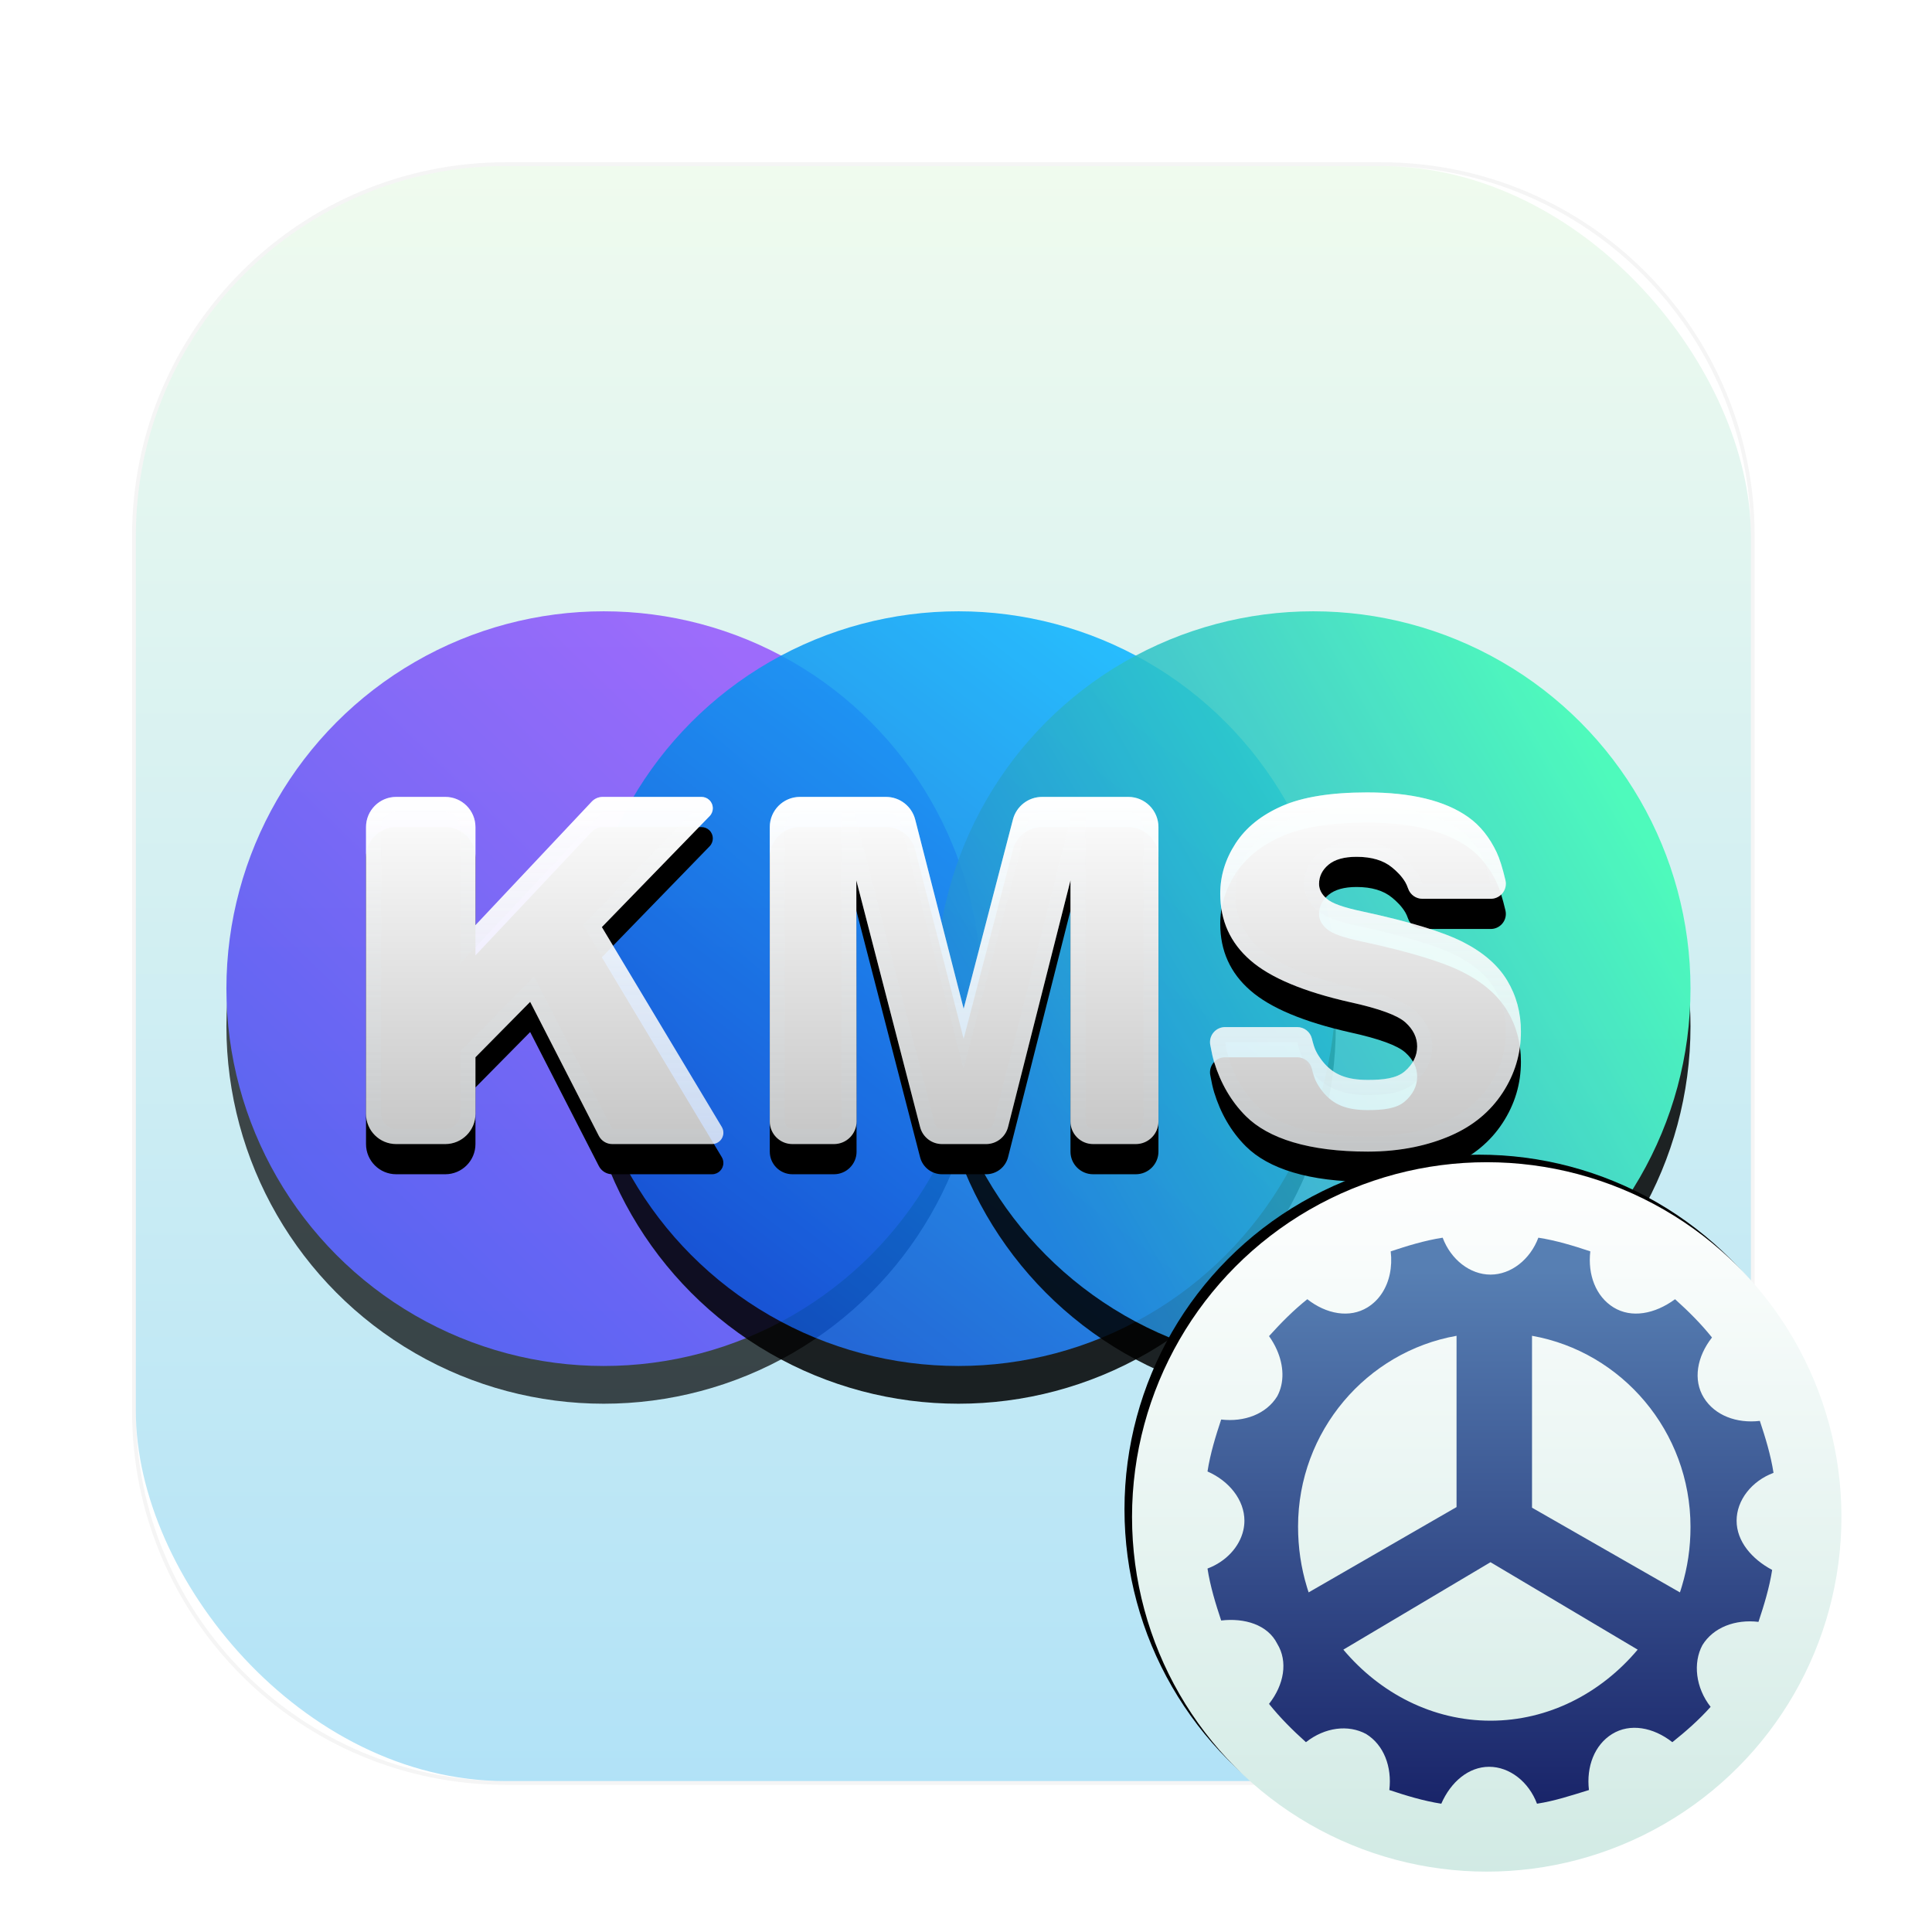 <svg xmlns="http://www.w3.org/2000/svg" xmlns:xlink="http://www.w3.org/1999/xlink" width="512" height="512" viewBox="0 0 512 512">
  <defs>
    <filter id="kmstools-a" width="127%" height="127%" x="-12.2%" y="-12.2%" filterUnits="objectBoundingBox">
      <feOffset dy="8" in="SourceAlpha" result="shadowOffsetOuter1"/>
      <feGaussianBlur in="shadowOffsetOuter1" result="shadowBlurOuter1" stdDeviation="10"/>
      <feColorMatrix in="shadowBlurOuter1" result="shadowMatrixOuter1" values="0 0 0 0 0   0 0 0 0 0   0 0 0 0 0  0 0 0 0.2 0"/>
      <feMerge>
        <feMergeNode in="shadowMatrixOuter1"/>
        <feMergeNode in="SourceGraphic"/>
      </feMerge>
    </filter>
    <linearGradient id="kmstools-b" x1="50%" x2="50%" y1="0%" y2="100%">
      <stop offset="0%" stop-color="#F0FBEE"/>
      <stop offset="100%" stop-color="#B1E2F7"/>
    </linearGradient>
    <linearGradient id="kmstools-e" x1="80.797%" x2="16.842%" y1="17.938%" y2="83.862%">
      <stop offset="0%" stop-color="#8333FF"/>
      <stop offset="100%" stop-color="#2D2DF0"/>
    </linearGradient>
    <circle id="kmstools-d" cx="100" cy="100" r="100"/>
    <filter id="kmstools-c" width="129%" height="129%" x="-14.5%" y="-9.5%" filterUnits="objectBoundingBox">
      <feOffset dy="10" in="SourceAlpha" result="shadowOffsetOuter1"/>
      <feGaussianBlur in="shadowOffsetOuter1" result="shadowBlurOuter1" stdDeviation="8"/>
      <feColorMatrix in="shadowBlurOuter1" values="0 0 0 0 0   0 0 0 0 0.035   0 0 0 0 0.298  0 0 0 0.15 0"/>
    </filter>
    <linearGradient id="kmstools-h" x1="77.514%" x2="18.075%" y1="10.345%" y2="87.056%">
      <stop offset="0%" stop-color="#0AB4FF"/>
      <stop offset="100%" stop-color="#0A51D0"/>
    </linearGradient>
    <circle id="kmstools-g" cx="194" cy="100" r="100"/>
    <filter id="kmstools-f" width="129%" height="129%" x="-14.5%" y="-9.5%" filterUnits="objectBoundingBox">
      <feOffset dy="10" in="SourceAlpha" result="shadowOffsetOuter1"/>
      <feGaussianBlur in="shadowOffsetOuter1" result="shadowBlurOuter1" stdDeviation="8"/>
      <feColorMatrix in="shadowBlurOuter1" values="0 0 0 0 0   0 0 0 0 0.035   0 0 0 0 0.298  0 0 0 0.15 0"/>
    </filter>
    <linearGradient id="kmstools-k" x1="92.831%" x2="11.074%" y1="28.169%" y2="75.209%">
      <stop offset="0%" stop-color="#37FBB3"/>
      <stop offset="100%" stop-color="#2184DC"/>
    </linearGradient>
    <circle id="kmstools-j" cx="288" cy="100" r="100"/>
    <filter id="kmstools-i" width="129%" height="129%" x="-14.5%" y="-9.5%" filterUnits="objectBoundingBox">
      <feOffset dy="10" in="SourceAlpha" result="shadowOffsetOuter1"/>
      <feGaussianBlur in="shadowOffsetOuter1" result="shadowBlurOuter1" stdDeviation="8"/>
      <feColorMatrix in="shadowBlurOuter1" values="0 0 0 0 0.072   0 0 0 0 0.236   0 0 0 0 0.181  0 0 0 0.15 0"/>
    </filter>
    <linearGradient id="kmstools-n" x1="55.547%" x2="55.547%" y1="0%" y2="100%">
      <stop offset="0%" stop-color="#FFF"/>
      <stop offset="100%" stop-color="#FFF" stop-opacity=".769"/>
    </linearGradient>
    <path id="kmstools-m" d="M90,251.188 L90,236.188 L90,236.188 L104.5,221.5 L122.698,257.012 C123.382,258.347 124.757,259.188 126.257,259.188 L152.701,259.188 C154.358,259.188 155.701,257.844 155.701,256.188 C155.701,255.644 155.554,255.11 155.274,254.644 L123.5,201.688 L123.5,201.688 L152.058,172.277 C153.212,171.089 153.184,169.189 151.995,168.035 C151.435,167.492 150.686,167.188 149.905,167.188 L123.728,167.188 C122.625,167.188 121.571,167.643 120.815,168.446 L90,201.188 L90,201.188 L90,175.188 C90,170.769 86.418,167.188 82,167.188 L69,167.188 C64.582,167.188 61,170.769 61,175.188 L61,251.188 C61,255.606 64.582,259.188 69,259.188 L82,259.188 C86.418,259.188 90,255.606 90,251.188 Z M190.995,253.188 L190.938,189.312 L190.938,189.312 L207.837,254.689 C208.522,257.337 210.911,259.188 213.646,259.188 L225.33,259.188 C228.076,259.188 230.472,257.322 231.146,254.66 L247.688,189.312 L247.688,189.312 L247.688,253.188 C247.688,256.501 250.374,259.188 253.688,259.188 L265,259.188 C268.314,259.188 271,256.501 271,253.188 L271,175.188 C271,170.769 267.418,167.188 263,167.188 L240.183,167.188 C236.541,167.188 233.359,169.647 232.441,173.17 L219.375,223.312 L219.375,223.312 L206.541,173.203 C205.634,169.663 202.445,167.188 198.791,167.188 L176,167.188 C171.582,167.188 168,170.769 168,175.188 L168,253.188 C168,256.501 170.686,259.188 174,259.188 L185,259.188 C188.314,259.193 191,256.507 191,253.193 C191,253.191 191,253.189 190.995,253.188 Z M326.5,261.188 C335.375,261.188 342.729,259.469 348.562,256.906 C354.396,254.344 358.938,250.583 362.188,245.625 C365.438,240.667 367.062,235.25 367.062,229.375 C367.062,224.375 365.844,219.854 363.406,215.812 C360.969,211.771 357.073,208.385 351.719,205.656 C346.365,202.927 337.5,200.229 325.125,197.562 C320.125,196.521 316.958,195.396 315.625,194.188 C314.25,193.021 313.562,191.708 313.562,190.25 C313.562,188.25 314.396,186.552 316.062,185.156 C317.729,183.76 320.208,183.062 323.5,183.062 C327.5,183.062 330.635,184 332.906,185.875 C334.218,186.958 335.479,188.188 336.445,189.829 C336.682,190.231 336.93,190.797 337.191,191.529 C337.759,193.123 339.267,194.188 340.959,194.188 L359.064,194.188 C361.273,194.188 363.064,192.397 363.064,190.188 C363.064,189.878 363.028,189.57 362.957,189.268 C362.18,185.979 361.401,183.508 360.62,181.857 C358.788,177.982 356.285,174.792 353.094,172.531 C346.948,168.177 338.021,166 326.312,166 C316.771,166 309.26,167.198 303.781,169.594 C298.302,171.99 294.198,175.281 291.469,179.469 C288.74,183.656 287.375,188.104 287.375,192.812 C287.375,199.979 290.042,205.875 295.375,210.5 C300.667,215.125 309.521,218.833 321.938,221.625 C329.521,223.292 334.354,225.062 336.438,226.938 C338.521,228.812 339.562,230.938 339.562,233.312 C339.562,235.812 338.469,238.01 336.281,239.906 C334.094,241.802 330.542,242.188 326.5,242.188 C321.083,242.188 317.354,240.896 314.438,237.188 C313.759,236.319 313.185,235.446 312.702,234.457 C312.371,233.779 312.024,232.704 311.662,231.232 C311.222,229.444 309.619,228.188 307.778,228.188 L288.665,228.188 C286.456,228.188 284.665,229.978 284.665,232.188 C284.665,232.423 284.686,232.659 284.728,232.891 C285.072,234.818 285.42,236.357 285.774,237.507 C287.455,242.979 290.227,247.852 294.125,251.75 C300.125,257.75 310.917,261.188 326.5,261.188 Z"/>
    <filter id="kmstools-l" width="114.4%" height="146.2%" x="-7.2%" y="-14.7%" filterUnits="objectBoundingBox">
      <feOffset dy="8" in="SourceAlpha" result="shadowOffsetOuter1"/>
      <feGaussianBlur in="shadowOffsetOuter1" result="shadowBlurOuter1" stdDeviation="6"/>
      <feColorMatrix in="shadowBlurOuter1" values="0 0 0 0 0   0 0 0 0 0   0 0 0 0 0  0 0 0 0.1 0"/>
    </filter>
    <linearGradient id="kmstools-o" x1="53.569%" x2="53.569%" y1="3.289%" y2="102.766%">
      <stop offset="0%" stop-color="#FFF" stop-opacity=".3"/>
      <stop offset="100%" stop-color="#BFCED6" stop-opacity=".138"/>
    </linearGradient>
    <linearGradient id="kmstools-r" x1="50%" x2="50%" y1="0%" y2="100%">
      <stop offset="0%" stop-color="#FFF"/>
      <stop offset="100%" stop-color="#D1EAE4"/>
      <stop offset="100%" stop-color="#EDF2DE"/>
    </linearGradient>
    <circle id="kmstools-q" cx="94" cy="94" r="94"/>
    <filter id="kmstools-p" width="125%" height="125%" x="-13.6%" y="-13.6%" filterUnits="objectBoundingBox">
      <feOffset dx="-2" dy="-2" in="SourceAlpha" result="shadowOffsetOuter1"/>
      <feGaussianBlur in="shadowOffsetOuter1" result="shadowBlurOuter1" stdDeviation="7.5"/>
      <feColorMatrix in="shadowBlurOuter1" values="0 0 0 0 0   0 0 0 0 0   0 0 0 0 0  0 0 0 0.1 0"/>
    </filter>
    <linearGradient id="kmstools-s" x1="50%" x2="50%" y1="6.026%" y2="100%">
      <stop offset="0%" stop-color="#577FB3"/>
      <stop offset="100%" stop-color="#192469"/>
    </linearGradient>
  </defs>
  <g fill="none" fill-rule="evenodd" filter="url(#kmstools-a)" transform="translate(36 36)">
    <rect width="428" height="428" fill="url(#kmstools-b)" rx="98"/>
    <path fill="#000" fill-opacity=".04" fill-rule="nonzero" d="M330,-1 L98,-1 C43.324,-1 -1,43.324 -1,98 L-1,330 C-1,384.676 43.324,429 98,429 L330,429 C384.676,429 429,384.676 429,330 L429,98 C429,43.324 384.676,-1 330,-1 Z M330,0 C384.124,0 428,43.876 428,98 L428,330 C428,384.124 384.124,428 330,428 L98,428 C43.876,428 0,384.124 0,330 L0,98 C0,43.876 43.876,0 98,0 L330,0 Z"/>
    <g transform="translate(24 118)">
      <g fill-rule="nonzero" opacity=".704">
        <use fill="#000" filter="url(#kmstools-c)" xlink:href="#kmstools-d"/>
        <use fill="url(#kmstools-e)" xlink:href="#kmstools-d"/>
      </g>
      <g fill-rule="nonzero" opacity=".86">
        <use fill="#000" filter="url(#kmstools-f)" xlink:href="#kmstools-g"/>
        <use fill="url(#kmstools-h)" xlink:href="#kmstools-g"/>
      </g>
      <g opacity=".855">
        <use fill="#000" filter="url(#kmstools-i)" xlink:href="#kmstools-j"/>
        <use fill="url(#kmstools-k)" xlink:href="#kmstools-j"/>
      </g>
    </g>
    <g fill-rule="nonzero">
      <use fill="#000" filter="url(#kmstools-l)" xlink:href="#kmstools-m"/>
      <use fill="url(#kmstools-n)" xlink:href="#kmstools-m"/>
    </g>
    <path fill="url(#kmstools-o)" fill-rule="nonzero" d="M316.062,185.156 C314.396,186.552 313.562,188.25 313.562,190.25 C313.562,191.623 314.171,192.866 315.389,193.98 L315.625,194.188 C316.875,195.32 319.736,196.38 324.209,197.366 L325.125,197.562 C337.5,200.229 346.365,202.927 351.719,205.656 C357.073,208.385 360.969,211.771 363.406,215.812 C365.844,219.854 367.062,224.375 367.062,229.375 C367.062,235.25 365.438,240.667 362.188,245.625 C358.938,250.583 354.396,254.344 348.562,256.906 C342.901,259.393 335.806,261.086 327.279,261.183 L326.5,261.188 C310.917,261.188 300.125,257.75 294.125,251.75 C290.227,247.852 287.455,242.979 285.774,237.507 C285.42,236.357 285.072,234.818 284.728,232.891 C284.686,232.659 284.665,232.423 284.665,232.188 C284.665,230.045 286.349,228.296 288.466,228.192 L288.665,228.188 L307.778,228.188 C309.619,228.188 311.222,229.444 311.662,231.232 L311.828,231.883 C312.13,233.025 312.422,233.883 312.702,234.457 C313.185,235.446 313.759,236.319 314.438,237.188 C317.354,240.896 321.083,242.188 326.5,242.188 C330.542,242.188 334.094,241.802 336.281,239.906 C338.469,238.01 339.562,235.812 339.562,233.312 C339.562,230.938 338.521,228.812 336.438,226.938 C334.354,225.062 329.521,223.292 321.938,221.625 L320.521,221.299 C308.845,218.547 300.463,214.947 295.375,210.5 C290.042,205.875 287.375,199.979 287.375,192.812 C287.375,188.104 288.74,183.656 291.469,179.469 C294.198,175.281 298.302,171.99 303.781,169.594 C309.116,167.261 316.377,166.064 325.563,166.002 L326.312,166 C338.021,166 346.948,168.177 353.094,172.531 C356.285,174.792 358.788,177.982 360.62,181.857 C361.401,183.508 362.18,185.979 362.957,189.268 C363.028,189.57 363.064,189.878 363.064,190.188 C363.064,192.33 361.38,194.079 359.263,194.183 L359.064,194.188 L340.959,194.188 C339.267,194.188 337.759,193.123 337.191,191.529 C336.93,190.797 336.682,190.231 336.445,189.829 C335.479,188.188 334.218,186.958 332.906,185.875 C330.635,184 327.5,183.062 323.5,183.062 C320.208,183.062 317.729,183.76 316.062,185.156 Z M190.938,189.312 L190.995,253.188 L191,253.193 C191,256.431 188.434,259.07 185.225,259.184 L185,259.188 L174,259.188 C170.762,259.188 168.122,256.622 168.004,253.412 L168,253.188 L168,175.188 C168,170.853 171.448,167.323 175.751,167.191 L176,167.188 L198.791,167.188 C202.358,167.188 205.482,169.547 206.472,172.952 L206.541,173.203 L219.375,223.312 L232.441,173.17 C233.337,169.732 236.387,167.308 239.917,167.192 L240.183,167.188 L263,167.188 C267.335,167.188 270.865,170.635 270.996,174.938 L271,175.188 L271,253.188 C271,256.426 268.434,259.065 265.225,259.183 L265,259.188 L253.688,259.188 C250.449,259.188 247.81,256.622 247.692,253.412 L247.688,253.188 L247.688,189.312 L231.146,254.66 C230.493,257.242 228.22,259.074 225.578,259.182 L225.33,259.188 L213.646,259.188 C210.994,259.188 208.667,257.448 207.904,254.928 L207.837,254.689 L190.938,189.312 Z M90,236.188 L90,251.188 C90,255.522 86.552,259.052 82.249,259.184 L82,259.188 L69,259.188 C64.665,259.188 61.135,255.74 61.004,251.437 L61,251.188 L61,175.188 C61,170.853 64.448,167.323 68.751,167.191 L69,167.188 L82,167.188 C86.335,167.188 89.865,170.635 89.996,174.938 L90,175.188 L90,201.188 L120.815,168.446 C121.517,167.7 122.476,167.254 123.493,167.194 L123.728,167.188 L149.905,167.188 C150.686,167.188 151.435,167.492 151.995,168.035 C153.136,169.143 153.208,170.938 152.19,172.131 L152.058,172.277 L123.5,201.688 L155.274,254.644 C155.554,255.11 155.701,255.644 155.701,256.188 C155.701,257.785 154.453,259.091 152.878,259.182 L152.701,259.188 L126.257,259.188 C124.828,259.188 123.513,258.425 122.8,257.199 L122.698,257.012 L104.5,221.5 L90,236.188 Z M326.312,170 C317.277,170 310.287,171.115 305.384,173.259 C300.589,175.355 297.101,178.153 294.82,181.653 C292.508,185.201 291.375,188.892 291.375,192.812 C291.375,198.825 293.542,203.616 298.007,207.488 C302.705,211.594 310.99,215.064 322.796,217.718 C331.036,219.529 336.348,221.475 339.113,223.964 C342.003,226.565 343.562,229.746 343.562,233.312 C343.562,237.025 341.931,240.303 338.901,242.929 C336.006,245.438 332.26,246.188 326.5,246.188 C319.702,246.188 314.933,244.288 311.286,239.651 C310.405,238.524 309.698,237.42 309.108,236.213 C308.662,235.301 308.267,234.113 307.876,232.578 L307.778,232.187 L288.665,232.188 L288.739,232.592 C289.032,234.18 289.321,235.434 289.597,236.332 C291.128,241.314 293.609,245.577 296.953,248.922 C302.233,254.201 312.245,257.188 326.5,257.188 C334.293,257.188 341.17,255.785 346.954,253.244 C352.091,250.987 356.025,247.73 358.842,243.432 C361.666,239.124 363.062,234.469 363.062,229.375 C363.062,225.092 362.037,221.287 359.981,217.878 C357.957,214.522 354.627,211.629 349.902,209.22 C344.927,206.684 336.346,204.072 324.309,201.478 C318.8,200.331 315.199,199.076 313.129,197.318 L312.785,197.018 C310.72,195.167 309.562,192.857 309.562,190.25 C309.562,187.037 310.941,184.228 313.494,182.09 C315.975,180.012 319.347,179.062 323.5,179.062 C328.366,179.062 332.398,180.268 335.453,182.791 C337.353,184.359 338.762,185.882 339.892,187.799 C340.228,188.371 340.534,189.043 340.832,189.839 L340.959,190.188 L359.064,190.188 L358.956,189.738 L358.742,188.874 C358.137,186.498 357.547,184.716 357.004,183.567 C355.415,180.207 353.322,177.595 350.781,175.795 C345.404,171.986 337.262,170 326.312,170 Z M82,171.187 L69,171.187 C66.858,171.187 65.109,172.871 65.005,174.988 L65,175.188 L65,251.188 C65,253.33 66.684,255.079 68.8,255.183 L69,255.188 L82,255.188 C84.142,255.188 85.891,253.504 85.995,251.387 L86,251.188 L86,234.546 L105.538,214.755 L126.257,255.188 L150.935,255.188 L118.487,201.108 L147.539,171.187 L123.728,171.187 L86,211.274 L86,175.188 C86,173.112 84.42,171.406 82.397,171.207 L82.2,171.192 L82,171.187 Z M263,171.187 L251.687,171.187 L251.688,253.188 C251.688,254.242 252.503,255.106 253.538,255.182 L253.688,255.188 L265,255.188 C266.054,255.188 266.918,254.372 266.995,253.337 L267,253.188 L267,175.188 C267,172.978 265.209,171.187 263,171.187 Z M198.791,171.187 L190.383,171.187 L211.71,253.688 C211.925,254.519 212.643,255.114 213.487,255.181 L213.646,255.188 L225.33,255.188 C226.191,255.188 226.949,254.637 227.223,253.832 L227.268,253.678 L248.149,171.187 L240.183,171.187 C238.429,171.187 236.889,172.328 236.367,173.985 L236.312,174.179 L219.342,239.304 L202.666,174.195 C202.212,172.425 200.618,171.187 198.791,171.187 Z M186.921,171.187 L176,171.187 C173.858,171.187 172.109,172.871 172.005,174.988 L172,175.188 L172,253.188 C172,254.242 172.816,255.106 173.851,255.182 L174,255.188 L185.006,255.188 C186.007,255.189 186.836,254.452 186.978,253.488 L186.994,253.274 L186.921,171.187 Z"/>
    <g fill-rule="nonzero" transform="translate(264 264)">
      <use fill="#000" filter="url(#kmstools-p)" xlink:href="#kmstools-q"/>
      <use fill="url(#kmstools-r)" xlink:href="#kmstools-q"/>
      <path fill="url(#kmstools-s)" d="M140.218,75 C140.218,69.565 144.203,64.493 150,62.319 C149.275,57.609 147.826,52.899 146.377,48.551 C140.217,49.275 134.42,47.102 131.522,42.391 C128.623,37.681 129.71,31.522 133.696,26.449 C130.797,22.826 127.536,19.565 123.913,16.304 C118.478,20.29 112.319,21.377 107.609,18.478 C102.899,15.58 100.725,9.783 101.449,3.623 C97.102,2.174 92.391,0.725 87.681,0 C85.507,5.797 80.435,9.783 75,9.783 C69.565,9.783 64.493,5.797 62.319,0 C57.609,0.725 52.899,2.174 48.551,3.623 C48.795,5.697 48.71,7.729 48.311,9.623 C47.524,13.357 45.516,16.555 42.391,18.478 C37.681,21.377 31.522,20.29 26.449,16.304 C22.826,19.203 19.565,22.464 16.304,26.087 C17.132,27.245 17.827,28.459 18.376,29.7 C20.235,33.896 20.436,38.394 18.478,42.029 C15.58,46.739 9.783,48.913 3.623,48.188 C2.174,52.536 0.725,57.246 0,61.956 C5.797,64.493 9.783,69.565 9.783,75 C9.783,75.855 9.684,76.7 9.495,77.527 C8.485,81.958 4.886,85.849 0,87.681 C0.725,92.391 2.174,97.102 3.623,101.449 C9.783,100.725 15.942,102.536 18.478,107.609 C21.377,112.319 20.29,118.478 16.304,123.551 C19.203,127.174 22.464,130.435 26.087,133.696 C31.159,129.71 37.319,128.986 42.029,131.522 C46.739,134.42 48.913,140.217 48.188,146.377 C52.536,147.826 57.246,149.275 61.956,150 C64.493,144.203 69.203,140.217 74.638,140.217 C80.072,140.217 85.145,144.203 87.319,150 C92.029,149.275 96.377,147.826 101.087,146.377 C100.362,140.217 102.536,134.42 107.246,131.522 C111.956,128.623 118.116,129.71 123.188,133.696 C126.812,130.797 130.072,127.958 133.333,124.335 C129.348,119.262 128.623,112.681 131.159,107.971 C134.058,103.261 139.855,101.087 146.014,101.812 C147.464,97.464 148.913,92.754 149.638,88.044 C144.203,85.145 140.218,80.435 140.218,75 Z M24,76.536 C24,51.268 42.2,30.211 66,26 C66,45.852 66,60.741 66,70.667 C66,70.827 66,71.068 66,71.389 L26.8,94 C26.725,93.773 26.651,93.546 26.579,93.319 C26.557,93.251 26.535,93.183 26.514,93.115 C26.489,93.037 26.39,92.714 26.364,92.631 C24.788,87.448 24,82.126 24,76.536 Z M75,128 C59.679,128 45.75,120.758 36,109.172 L75,86 L114,109.173 C104.25,120.758 90.321,128 75,128 Z M86,71.554 C86,71.255 86,71.04 86,70.909 C86,70.574 86,70.294 86,70.069 C86,60.318 86,45.629 86,26 C109.8,30.221 128,51.324 128,76.648 C128,82.176 127.233,87.318 125.698,92.424 C125.616,92.696 125.533,92.967 125.447,93.239 C125.366,93.492 125.284,93.746 125.2,94 L86,71.554 Z" transform="translate(20 20)"/>
    </g>
  </g>
</svg>
